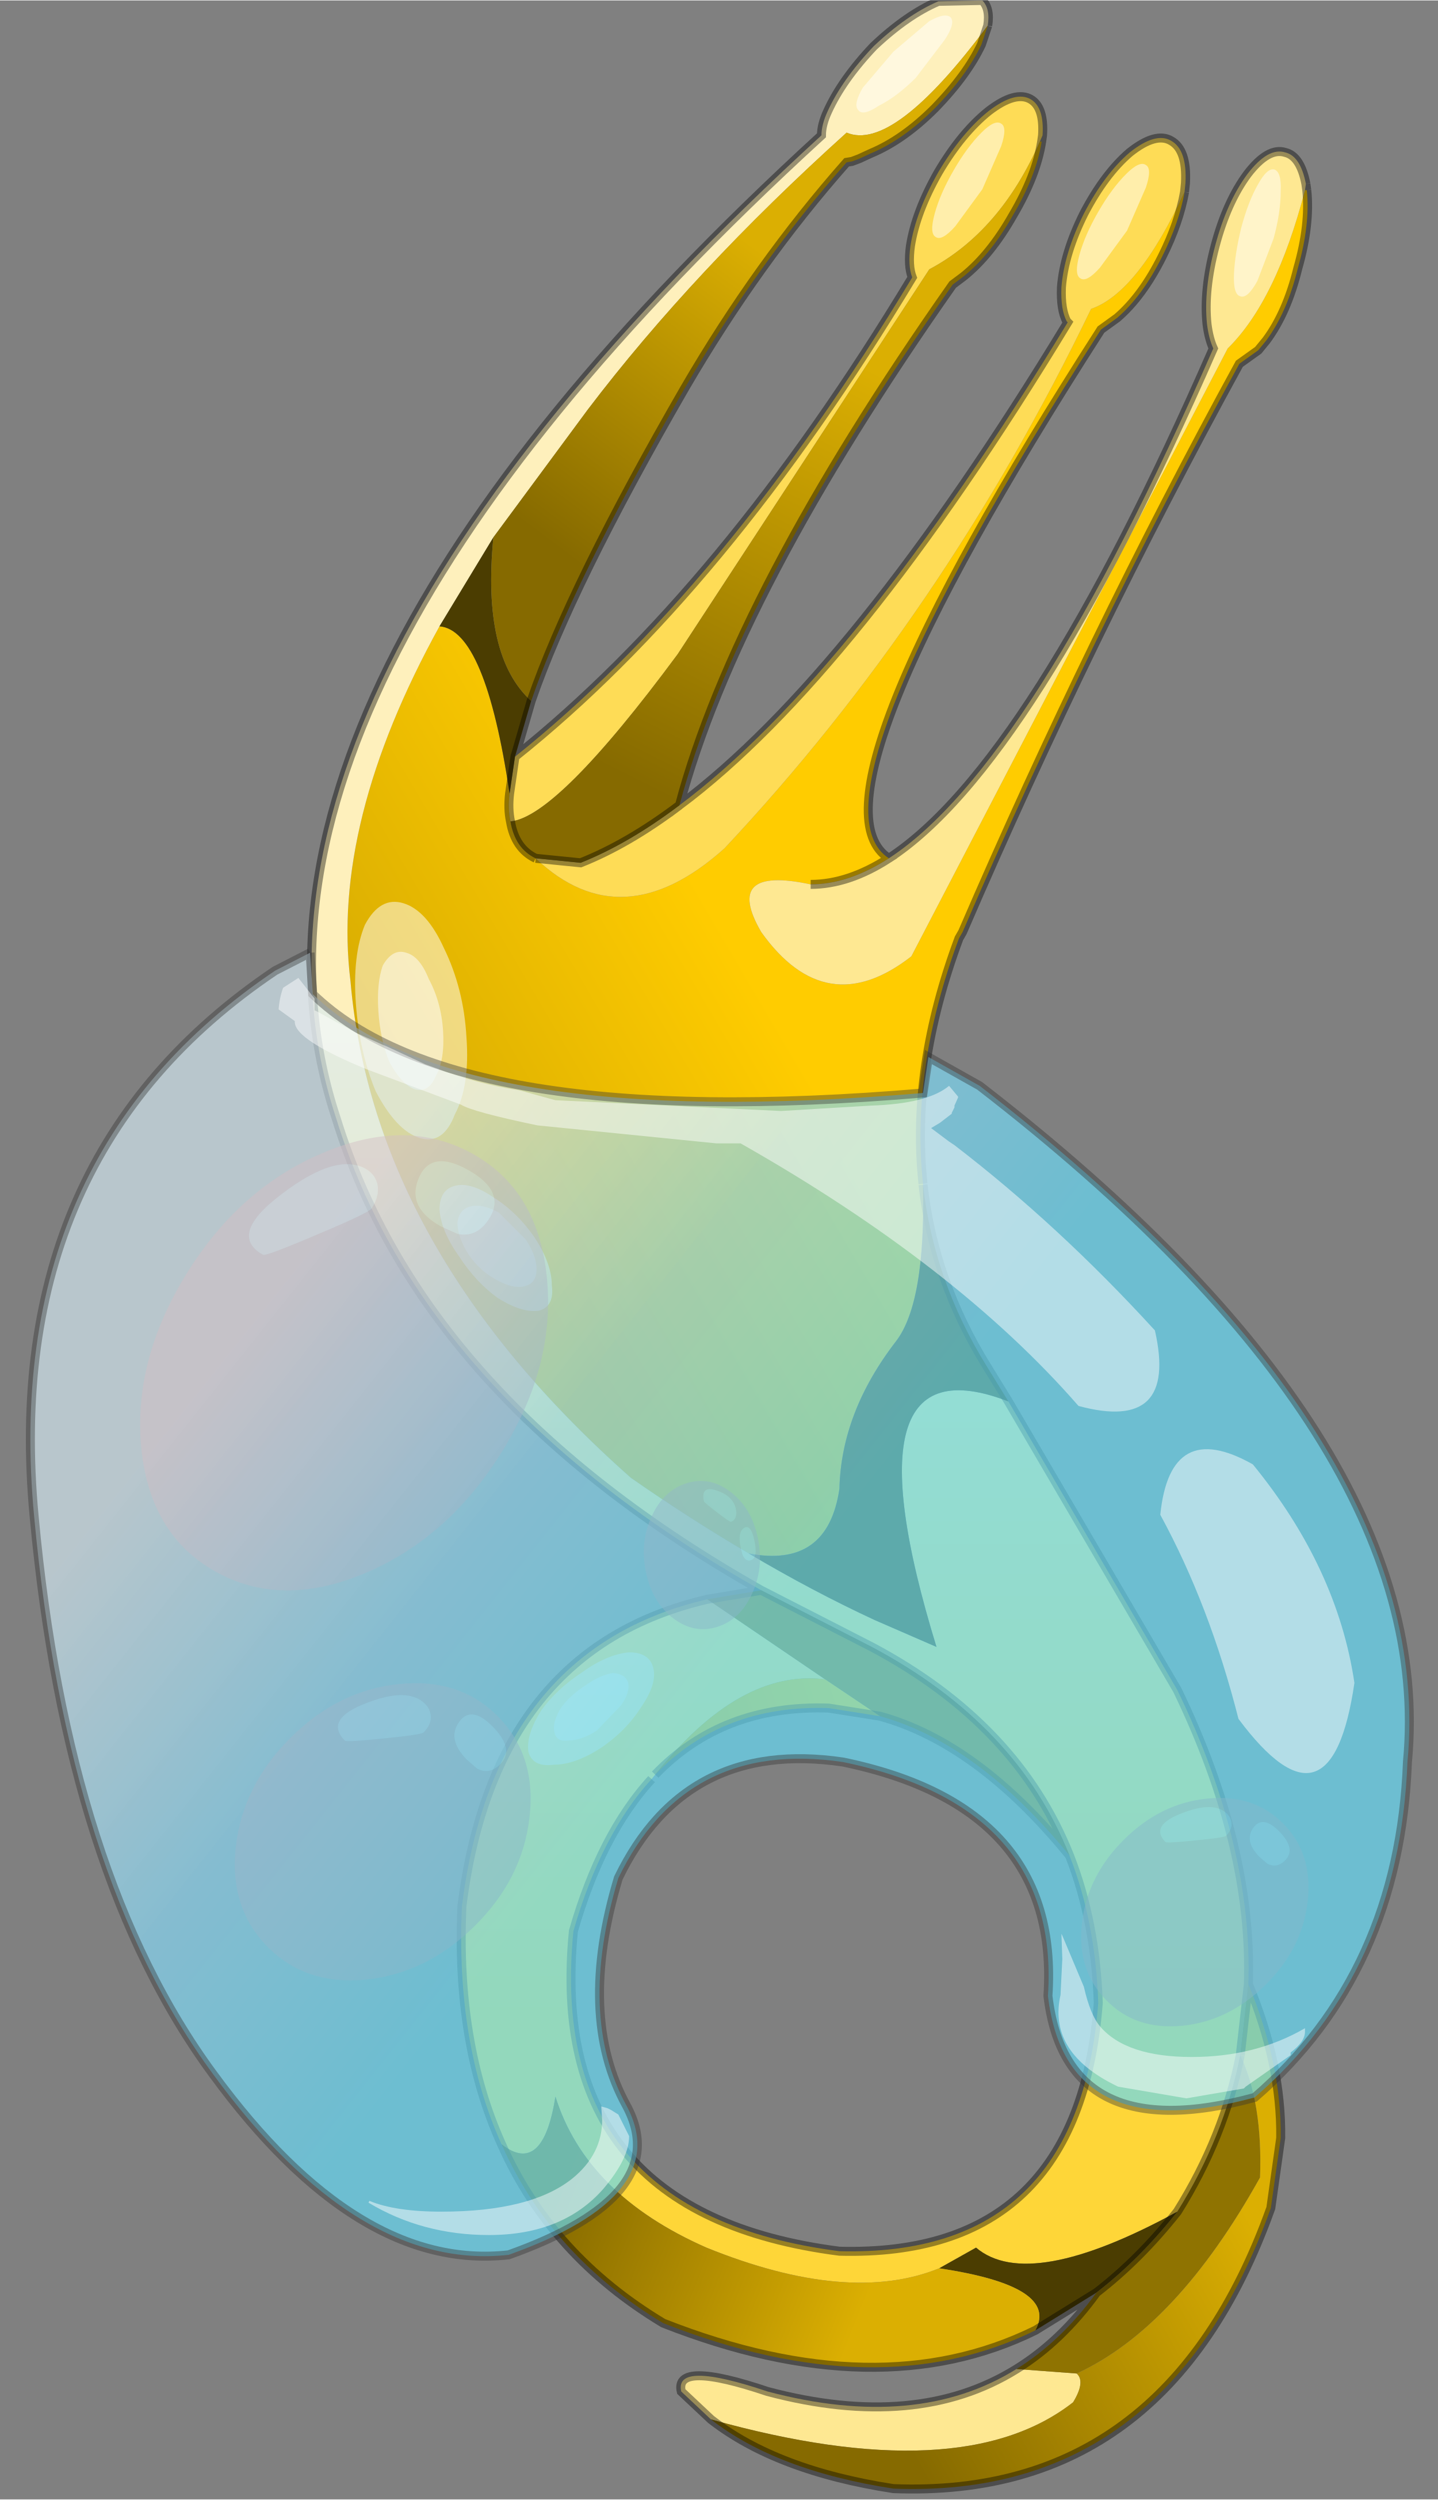 <svg width="80" height="139" viewBox="235.4 131.45 80 138.95" xmlns="http://www.w3.org/2000/svg" xmlns:xlink="http://www.w3.org/1999/xlink"><rect x="235.4" y="131.45" width="80" height="138.95" fill="#808080" stroke="none"/><defs><linearGradient id="a" x1="-819.2" x2="819.2" gradientTransform="matrix(-.01 .006 -.017 -.029 269.8 192)" gradientUnits="userSpaceOnUse"><stop stop-color="#fc0" offset="0"/><stop stop-color="#dbaf02" offset="1"/></linearGradient><linearGradient id="b" x1="-819.2" x2="819.2" gradientTransform="matrix(0 -.034 .032 0 278.8 216.2)" gradientUnits="userSpaceOnUse"><stop stop-color="#fed638" offset="0"/><stop stop-color="#fef0bc" offset="1"/></linearGradient><linearGradient id="c" x1="-819.2" x2="819.2" gradientTransform="matrix(-.007 .004 -.001 -.003 277.75 227.9)" gradientUnits="userSpaceOnUse"><stop stop-color="#fc0" offset="0"/><stop stop-color="#dbaf02" offset="1"/></linearGradient><linearGradient id="d" x1="-819.2" x2="819.2" gradientTransform="matrix(.007 -.01 .004 .003 272.6 154.05)" gradientUnits="userSpaceOnUse"><stop stop-color="#866a00" offset="0"/><stop stop-color="#dbaf02" offset="1"/></linearGradient><linearGradient id="e" x1="-819.2" x2="819.2" gradientTransform="matrix(.008 -.014 .004 .002 276.35 162.95)" gradientUnits="userSpaceOnUse"><stop stop-color="#866a00" offset="0"/><stop stop-color="#dbaf02" offset="1"/></linearGradient><linearGradient id="f" x1="-819.2" x2="819.2" gradientTransform="matrix(.01 .005 -.002 .005 274.95 256.35)" gradientUnits="userSpaceOnUse"><stop stop-color="#866a00" offset="0"/><stop stop-color="#dbaf02" offset="1"/></linearGradient><linearGradient id="g" x1="-819.2" x2="819.2" gradientTransform="matrix(.012 -.007 .005 .009 293.85 258.35)" gradientUnits="userSpaceOnUse"><stop stop-color="#866a00" offset="0"/><stop stop-color="#dbaf02" offset="1"/></linearGradient><linearGradient id="i" x1="-819.2" x2="819.2" gradientTransform="matrix(-.017 -.013 .027 -.034 263.1 216)" gradientUnits="userSpaceOnUse"><stop stop-color="#65d8f3" stop-opacity=".702" offset=".067"/><stop stop-color="#87d6f2" stop-opacity=".702" offset=".514"/><stop stop-color="#d5ebf5" stop-opacity=".651" offset="1"/></linearGradient><g id="j"><path d="M308 142h.1q.2 1.9-.5 4.35-.6 2.45-1.75 4l-.45.55-1.05.75q-8.3 15.15-15.4 31.6l-.2.35q-2.7 7.25-2 13.65v.05q.15 6.55-1.5 8.7-3.05 3.95-3.15 8.2-.65 4.45-5.05 3.6-3.25-1.9-6.55-4.2-14.3-12.65-15.6-27.6-1.1-8.8 4.95-19.75 2.55.2 3.9 9.3-.1.85.05 1.55.25 1.5 1.4 2.05 4.8 4.55 10.5-.55 12.2-13 20.4-30 2.6-.9 5.2-6.5-.3 1.7-1.25 3.6-1.1 2.2-2.5 3.4l-.9.65q-16.8 26.15-11.8 29.4-2.25 1.45-4.35 1.45-4.9-1.05-2.75 2.65 3.6 5.05 8.35 1.35l17.6-33.8q2.7-2.65 4.3-8.8" fill="url(#a)"/><path d="m308.05 141.65-.05.35q-1.6 6.15-4.3 8.8l-17.6 33.8q-4.75 3.7-8.35-1.35-2.15-3.7 2.75-2.65 2.1 0 4.35-1.45 7.9-5.15 18.05-28.35-.25-.55-.35-1.35-.2-1.9.45-4.35t1.8-4q1.15-1.5 2.1-1.2.85.2 1.15 1.75m-33.1 124.3-1.65-1.55q-.4-1.75 4.8 0 8.3 2.2 13.85-1.25l3.35.25q.5.45-.2 1.6-6.2 4.85-20.15.95" fill="#fee892"/><path d="M259.85 166.25Q253.8 177.2 254.9 186q1.3 14.95 15.6 27.6 3.3 2.3 6.55 4.2 3.55 2.1 7 3.7l3.45 1.5q-5.3-17.25 4-13.65l9.4 16.05q4.2 8.7 3.95 16.35l-.45 3.95q-.9 4.55-3.5 8.7-8.25 4.5-11.2 2l-2.05 1.15q-5.05 2.05-12.95-1.15-6.7-2.95-8.4-8.4-.7 4.45-3 2.65-2.55-5.65-2.2-13.25 1.8-14.3 13.65-17.05l6.55 4.45q-4.75-.6-9.45 5.3l-.2.25q-2.8 3.05-4.35 8.45-1.55 15.7 14.8 17.8 13.3.35 14.4-13.8-.15-4.5-1.6-8.2-2.9-7.3-11-11.6l-6.15-3.15Q258.9 209.2 254.1 193.6q-7.6-23 27-54.65 0-.6.35-1.35.8-1.75 2.55-3.6 1.85-1.75 3.6-2.5l2.45-.05q.45.45.3 1.4-5.25 7.05-7.85 5.95-8.55 7.7-14.4 15.4l-5.25 7.1-3 4.95" fill="url(#b)"/><path d="M301.3 142.1q-2.6 5.6-5.2 6.5-8.2 17-20.4 30-5.7 5.1-10.5.55l2.5.25q2.65-1.05 5.5-3.2 9.7-7.25 21.6-26.85l-.05-.05q-.35-.65-.3-1.9.15-1.9 1.25-4.1 1.15-2.2 2.55-3.4 1.45-1.15 2.3-.65.9.5.8 2.35l-.05.5m-37.5 35q-.15-.7-.05-1.55l.3-2.05q11.6-9.25 22.1-26.65-.25-.65-.1-1.75.3-1.9 1.55-4.1 1.3-2.2 2.8-3.4 1.5-1.15 2.35-.65.75.45.65 2l-.15.35q-2.2 5-6.15 7.1l-14 21.4q-6.7 9.05-9.3 9.3" fill="#fedc56"/><path d="M263.75 175.55q-1.35-9.1-3.9-9.3l3-4.95q-.65 6.6 2.1 9.1l-.9 3.1-.3 2.05m13.3 42.25q4.4.85 5.05-3.6.1-4.25 3.15-8.2 1.65-2.15 1.5-8.7.6 5.35 3.55 10.1l1.2 1.95q-9.3-3.6-4 13.65l-3.45-1.5q-3.45-1.6-7-3.7m19.35 41.1L293 261q1.35-2.45-5.35-3.45l2.05-1.15q2.95 2.5 11.2-2-2.1 2.65-4.5 4.5" fill="#4b3d01"/><path d="M291.95 263.15q2.5-1.55 4.45-4.25 2.4-1.85 4.5-4.5 2.6-4.15 3.5-8.7 1.25 2.65 1.1 6.8-4.65 8.35-10.2 10.9l-3.35-.25m-17.2-42.8 3-.5 6.15 3.15q8.1 4.3 11 11.6-5.1-6.25-10.55-7.75l-3.05-2.05-6.55-4.45" fill="#8f7301"/><path d="M271.85 230.1q4.7-5.9 9.45-5.3l3.05 2.05-2.85-.45q-5.9-.2-9.65 3.7" fill="url(#c)"/><path d="m290.35 132.85-.35 1.05q-.8 1.7-2.6 3.55-1.75 1.75-3.55 2.5l-.65.3-.4.15-.3.05q-4.95 5.6-9 12.55-6.35 11-8.55 17.4-2.75-2.5-2.1-9.1l5.25-7.1q5.85-7.7 14.4-15.4 2.6 1.1 7.85-5.95" fill="url(#d)"/><path d="M265.2 179.15q-1.15-.55-1.4-2.05 2.6-.25 9.3-9.3l14-21.4q3.95-2.1 6.15-7.1h.1q-.3 1.9-1.6 4.1-1.25 2.2-2.75 3.4l-.6.45q-12.05 17.15-15.2 28.95-2.85 2.15-5.5 3.2l-2.5-.25" fill="url(#e)"/><path d="M293 261q-8.75 4.3-20.7-.4-6.25-3.75-9-9.95 2.3 1.8 3-2.65 1.7 5.45 8.4 8.4 7.9 3.2 12.95 1.15 6.7 1 5.35 3.45" fill="url(#f)"/><path d="M304.85 241.75q1.85 4.45 1.8 8.55l-.55 3.9q-5.8 16.2-21 15.6-6.5-1-10.15-3.85 13.95 3.9 20.15-.95.7-1.15.2-1.6 5.55-2.55 10.2-10.9.15-4.15-1.1-6.8l.45-3.95" fill="url(#g)"/><path d="m308.1 142-.05-.35M280.5 180.6q2.1 0 4.35-1.45-5-3.25 11.8-29.4l.9-.65q1.4-1.2 2.5-3.4.95-1.9 1.25-3.6m-36.1 37.05q-1.15-.55-1.4-2.05-.15-.7-.05-1.55l.3-2.05q11.6-9.25 22.1-26.65-.25-.65-.1-1.75.3-1.9 1.55-4.1 1.3-2.2 2.8-3.4 1.5-1.15 2.35-.65.75.45.65 2l-.05.35q-.3 1.9-1.6 4.1-1.25 2.2-2.75 3.4l-.6.45q-12.05 17.15-15.2 28.95 9.7-7.25 21.6-26.85l-.05-.05q-.35-.65-.3-1.9.15-1.9 1.25-4.1 1.15-2.2 2.55-3.4 1.45-1.15 2.3-.65.9.5.8 2.35l-.05.5m-14.55 55.15q-.7-6.4 2-13.65l.2-.35q7.1-16.45 15.4-31.6l1.05-.75.45-.55q1.15-1.55 1.75-4 .7-2.45.5-4.35m-23.25 37.15q7.9-5.15 18.05-28.35-.25-.55-.35-1.35-.2-1.9.45-4.35t1.8-4q1.15-1.5 2.1-1.2.85.2 1.15 1.75m-17.7-8.8-.35 1.05q-.8 1.7-2.6 3.55-1.75 1.75-3.55 2.5l-.65.3-.4.15-.3.05q-4.95 5.6-9 12.55-6.35 11-8.55 17.4l-.9 3.1m13.7 46.35Q258.9 209.2 254.1 193.6q-7.6-23 27-54.65 0-.6.35-1.35.8-1.75 2.55-3.6 1.85-1.75 3.6-2.5l2.45-.05q.45.45.3 1.4m-25.15 46.3 2.5.25q2.65-1.05 5.5-3.2m13.55 21.1q.6 5.35 3.55 10.1l1.2 1.95 9.4 16.05q4.2 8.7 3.95 16.35 1.85 4.45 1.8 8.55l-.55 3.9q-5.8 16.2-21 15.6-6.5-1-10.15-3.85l-1.65-1.55q-.4-1.75 4.8 0 8.3 2.2 13.85-1.25 2.5-1.55 4.45-4.25L293 261q-8.75 4.3-20.7-.4-6.25-3.75-9-9.95-2.55-5.65-2.2-13.25 1.8-14.3 13.65-17.05l3-.5 6.15 3.15q8.1 4.3 11 11.6 1.45 3.7 1.6 8.2-1.1 14.15-14.4 13.8-16.35-2.1-14.8-17.8 1.55-5.4 4.35-8.45m32.75 15.35.45-3.95m-8.45 17.15q2.4-1.85 4.5-4.5 2.6-4.15 3.5-8.7m-32.55-15.6q3.75-3.9 9.65-3.7l2.85.45q5.45 1.5 10.55 7.75" fill="none" stroke="#000" stroke-opacity=".4" stroke-width=".5"/><path d="m285.1 134.3 2-1.7q.9-.5 1.2-.2.25.35-.35 1.25l-1.6 2.1q-1.05 1.05-2.05 1.55-.9.6-1.15.25-.3-.3.25-1.25l1.7-2M288.45 140.9q.75-1.3 1.55-2.1.75-.75 1.1-.5.35.2 0 1.25l-1.05 2.4-1.5 2.05q-.75.85-1.1.6-.35-.2-.05-1.3t1.05-2.4M296.5 143.2q.75-1.3 1.55-2.1.75-.75 1.1-.5.35.2 0 1.25l-1.05 2.4-1.5 2.05q-.75.85-1.1.6-.35-.2-.05-1.3t1.05-2.4M304.45 144.1q.4-1.5.95-2.45.5-.9.9-.8.4.15.35 1.2 0 1.2-.4 2.65l-.9 2.35q-.55 1-.95.85-.4-.1-.35-1.25.05-1.1.4-2.55M255.2 187.25q-.2-2.7.5-4.4.85-1.6 2.15-1.2t2.25 2.5q1.1 2.25 1.25 4.95.2 2.7-.65 4.3-.65 1.7-1.95 1.3t-2.45-2.6q-.9-2.15-1.1-4.85M260.95 201.3q-1-1.4-1.1-2.6 0-1.15.9-1.35.85-.2 2.1.65 1.35.85 2.3 2.25.95 1.45.95 2.65.15 1.15-.7 1.4-.95.15-2.3-.7-1.2-.85-2.15-2.3M267.8 224.4q1.4-1 2.6-1.1 1.15 0 1.35.9.2.85-.65 2.1-.85 1.35-2.25 2.3-1.45.95-2.65.95-1.15.15-1.4-.7-.15-.95.7-2.3.85-1.2 2.3-2.15" fill="#fff" fill-opacity=".502"/><path d="M267.95 225.15q.85-.6 1.55-.7.7.05.85.55.1.55-.4 1.25l-1.35 1.4q-.85.55-1.55.55-.7.1-.8-.45-.15-.5.35-1.35.5-.7 1.35-1.25M261.45 201.15q-.6-.95-.6-1.75.1-.75.75-.9t1.55.35l1.5 1.5q.6.9.6 1.65 0 .8-.7.95-.65.15-1.6-.4-.9-.5-1.5-1.4M256.45 187.65q-.1-1.6.25-2.55.55-.95 1.3-.7.75.2 1.25 1.45.7 1.3.8 2.9t-.4 2.5q-.4.95-1.15.75-.75-.25-1.45-1.55-.5-1.25-.6-2.8" fill="#fff" fill-opacity=".502"/></g><g id="h" fill-opacity=".482"><path d="M36.65 22.65q.55 2 2.6 2 2.8 0 2.8-4.7 0-4.55-2.75-4.05-2.8.5-2.8 4.75l.15 2M37.7 10.5q0-3.6-5.55-6.25-5.55-2.7-5.55 1.7 0 .35 3.95 3.85 3.9 3.5 4.35 3.5 1.45 0 2.2-.95.6-.8.6-1.85m-.6-4.8q6.4 5.7 6.4 13.8t-6.4 13.8Q30.75 39 21.75 39t-15.4-5.7Q0 27.6 0 19.5T6.35 5.7Q12.75 0 21.75 0T37.1 5.7" fill="#d06a6a"/><path d="M37.7 10.5q0 1.05-.6 1.85-.75.95-2.2.95-.45 0-4.35-3.5-3.95-3.5-3.95-3.85 0-4.4 5.55-1.7Q37.7 6.9 37.7 10.5m-1.05 12.15-.15-2q0-4.25 2.8-4.75 2.75-.5 2.75 4.05 0 4.7-2.8 4.7-2.05 0-2.6-2" fill="#e6bbbb"/></g><g id="l"><path d="m252.65 184.4.15 2.3q7.95 7.7 33.95 5.5l.3-2 2.85 1.6q25.5 19.7 23.8 37.6-.45 11.7-8.5 18.65-10.5 2.85-11.5-5.65.7-10.5-11.4-13-8.75-1.3-12.5 6.45-2.3 7.65.45 12.65 2.7 5-6.55 8.3-8.4.95-16.45-10.05-8.1-11-9.95-31-1.9-20.05 13.4-30.35l1.95-1" fill="url(#i)"/><path d="m252.65 184.4-1.95 1q-15.3 10.3-13.4 30.35 1.85 20 9.95 31 8.05 11 16.45 10.05 9.25-3.3 6.55-8.3-2.75-5-.45-12.65 3.75-7.75 12.5-6.45 12.1 2.5 11.4 13 1 8.5 11.5 5.65 8.05-6.95 8.5-18.65 1.7-17.9-23.8-37.6l-2.85-1.6-.3 2q-26 2.2-33.95-5.5l-.15-2.3" fill="none" stroke="#333" stroke-opacity=".4" stroke-width=".5"/><path d="m252 185.8.9 1.15v.65l.2.1 2.1 1.15 1.45.65.25.1 1.4.65.75.35.55.2q2.35.9 4.7 1.25l2 .55 12.55.6 5-.3q3.15-.1 4.35-1.1l.5.6v.05l-.2.45v.1l-.15.3v.05l-.65.5-.5.3 1 .75.3.2q5.8 4.45 11.15 10.3 1.3 5.7-4.25 4.2-6.8-7.8-18.8-14.6h-1.35l-9.95-1q-3.6-.75-4.25-1.15l-5.2-1.95q-4.05-1.65-4.05-2.65v-.05l-.9-.65q.05-.65.25-1.2l.85-.55m53.1 27.05q4.7 5.75 5.65 12.15-1.3 8.9-6.45 2-1.6-6.3-4.35-11.35.55-5.4 5.15-2.8m-10.6 27.5-.05-1.4.05.1 1.2 2.85q.35 1.55.9 2.2 1.45 1.7 5.1 1.7 3.55 0 6.3-1.6v.2q0 .55-.8 1.15v.15l-2.5 1.75-.1.1-3.2.55-3.8-.65-.3-.15q-3.6-1.85-2.9-4.95l.1-2m-38.55 13.45q1.45.6 4 .6 5 0 7.3-1.85 1.65-1.35 1.65-3.25l-.05-.75.35.1.2.1.4.25.6 1.2q0 1.25-1.45 2.95-2.25 2.55-6.35 2.55-3.7 0-6.7-1.8l.05-.1" fill="#fff" fill-opacity=".482"/></g><use xlink:href="#h" id="k"/></defs><use xlink:href="#j"/><use transform="matrix(.329 -.534 .451 .252 238.6 213.9)" xlink:href="#k"/><use transform="matrix(.296 -.293 .262 .269 245.15 234.4)" xlink:href="#k"/><use transform="matrix(.227 -.225 .202 .207 293 238.6)" xlink:href="#k"/><use transform="matrix(.143 -.044 .043 .205 270.5 214.85)" xlink:href="#k"/><use xlink:href="#l"/></svg>